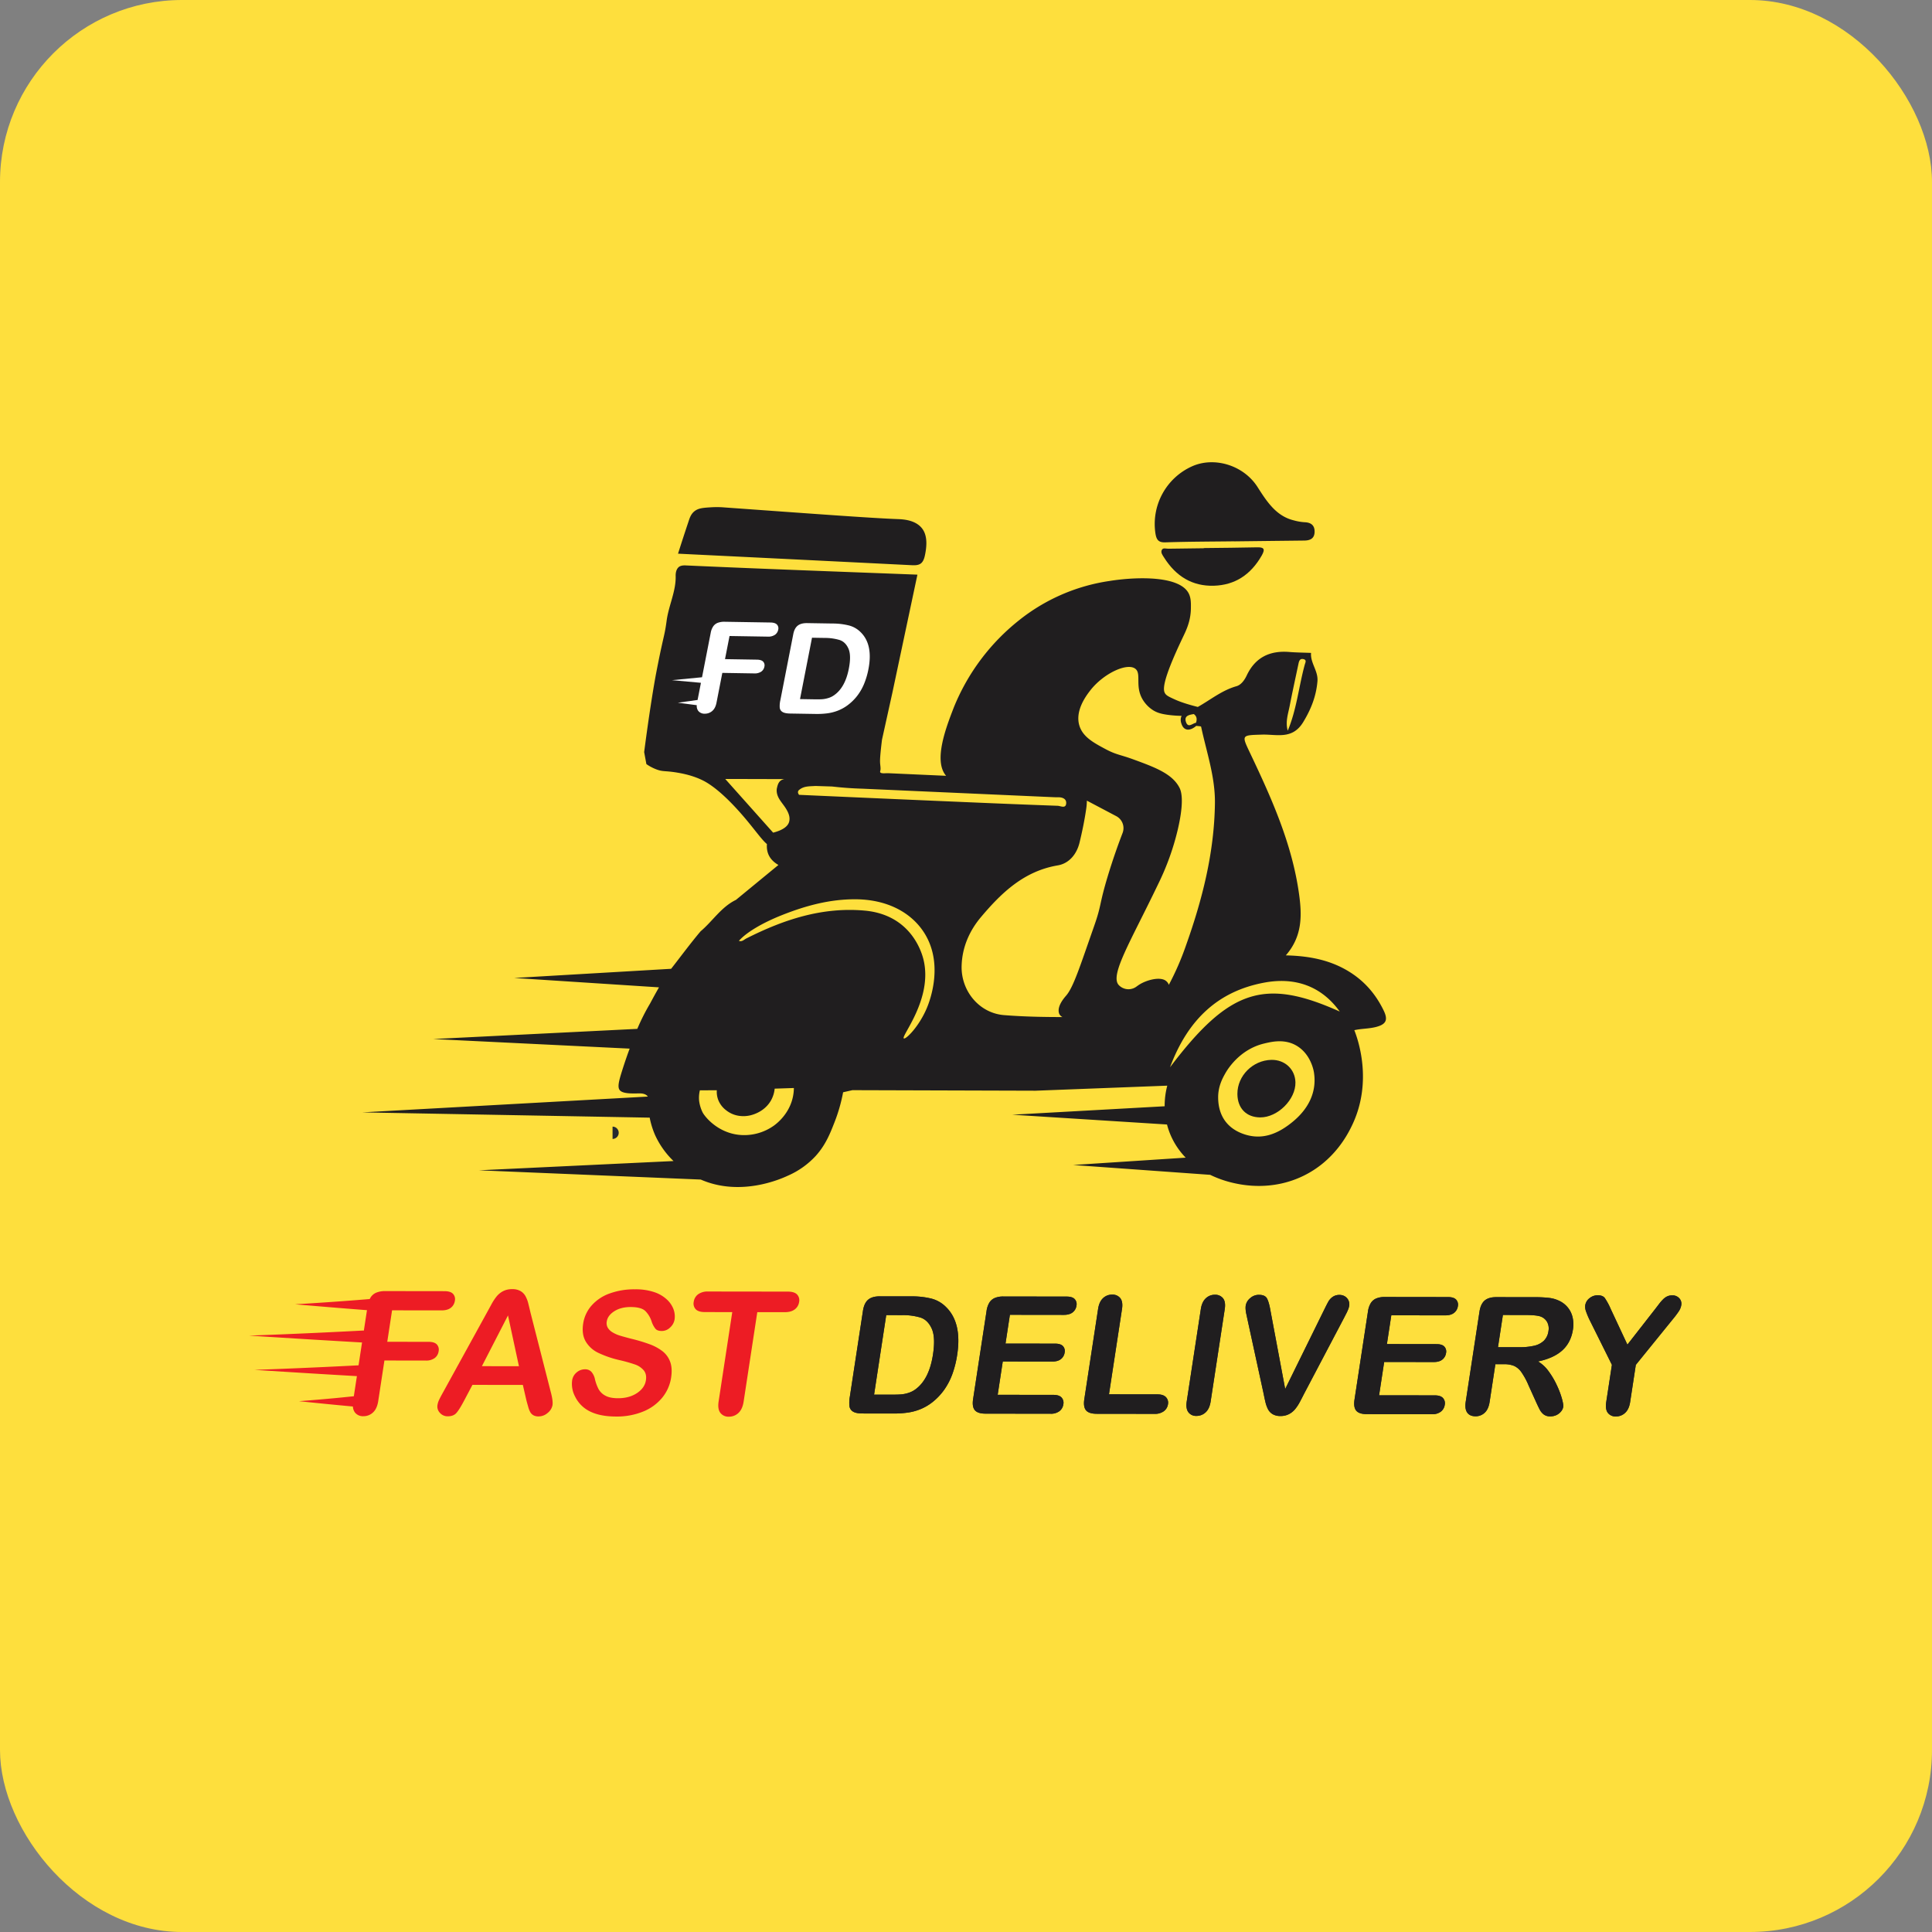 <svg xmlns="http://www.w3.org/2000/svg" xmlns:xlink="http://www.w3.org/1999/xlink" width="1677" height="1677" viewBox="0 0 1677 1677">
  <rect x="0" y="0" width="1677" height="1677" fill="#808080" stroke="none"/>
  <defs>
    <clipPath id="clip-App_Icon_Like_Delivery_1">
      <rect width="1677" height="1677"/>
    </clipPath>
  </defs>
  <g id="App_Icon_Like_Delivery_1" data-name="App Icon Like Delivery – 1" clip-path="url(#clip-App_Icon_Like_Delivery_1)">
    <g id="Group_3857" data-name="Group 3857">
      <g id="Group_3854" data-name="Group 3854">
        <g id="app_icon">
          <rect id="Rectangle_1704" data-name="Rectangle 1704" width="1677" height="1677" rx="158" fill="#fedf3d"/>
        </g>
      </g>
      <g id="Group_3884" data-name="Group 3884" transform="translate(216.175 401.235)">
        <path id="Path_4985" data-name="Path 4985" d="M1273.5,547.264a5.348,5.348,0,0,0,5.347-5.348h0a5.348,5.348,0,0,0-5.347-5.347" transform="translate(-957.967 40.113)" fill="#262930"/>
        <g id="Group_3878" data-name="Group 3878" transform="translate(98.22)">
          <path id="Path_4986" data-name="Path 4986" d="M1307.328,520.487a5.346,5.346,0,0,0,5.345-5.346h0a5.346,5.346,0,0,0-5.345-5.347" transform="translate(-1020.516 11.882)" fill="#262930"/>
          <path id="Path_4987" data-name="Path 4987" d="M1302.418,502.946a5.347,5.347,0,0,0,5.348-5.347h0a5.346,5.346,0,0,0-5.348-5.346" transform="translate(-1025.694 -6.613)" fill="#262930"/>
          <path id="Path_4988" data-name="Path 4988" d="M1537.506,537.971c-.09-15.763,13.327-29.248,29.452-29.6,11.683-.257,20.675,8.121,20.923,19.494.325,14.865-15.435,30.54-30.6,30.444C1545.234,558.23,1537.578,550.353,1537.506,537.971Z" transform="translate(-777.822 10.374)" fill="#201e1f"/>
          <path id="Path_4989" data-name="Path 4989" d="M1336.874,342.812q-15.075-1.556-30.15-3.11l30.15-3.32Z" transform="translate(-1021.153 -170.96)" fill="#f1f2f2"/>
          <path id="Path_4990" data-name="Path 4990" d="M1335.087,333.877q-15.075-1.556-30.148-3.11l30.148-3.32Z" transform="translate(-1023.035 -180.381)" fill="#f1f2f2"/>
          <g id="Group_3876" data-name="Group 3876">
            <path id="Path_4991" data-name="Path 4991" d="M1515.42,316.906c2.288-10.562,1.6-18.3-2.35-23.488-5.811-7.642-17-8.047-21.362-8.205-22.344-.805-76.542-4.826-150-10.1a80.749,80.749,0,0,0-11.825-.144c-6.962.427-11.062.729-14.465,3.441-3.259,2.6-4.244,6.194-5.294,9.331-3.716,11.1-6.7,20.357-8.961,27.49q101.83,4.97,203.022,10.009C1510.67,325.572,1513.844,324.183,1515.42,316.906Z" transform="translate(-1027.022 -235.872)" fill="#201e1f"/>
            <path id="Path_4992" data-name="Path 4992" d="M1511.825,325.39c19.94-.655,39.9-.651,59.848-.9v.045q2.564-.034,5.13-.064,27.783-.33,55.569-.639c4.783-.045,8.8-1.506,8.983-7.367.2-6.18-3.48-8.394-8.883-8.55a45.323,45.323,0,0,1-9.23-1.621c-15.174-3.692-23.268-16.143-31.405-28.919-12.082-18.968-37.6-26.693-57.01-17.9a54.851,54.851,0,0,0-31.67,57.861C1504.053,323.291,1505.885,325.585,1511.825,325.39Z" transform="translate(-814.668 -255.86)" fill="#201e1f"/>
            <path id="Path_4993" data-name="Path 4993" d="M1505.809,293.97c-1.269,2.33.649,4.713,1.865,6.644,10.356,16.433,24.637,25.084,43.247,24.533,18.249-.541,31.97-9.46,41.547-26.2,3.417-5.972,1.629-7.27-4.048-7.135-15.4.364-30.816.442-46.224.635v.164c-10.27.128-20.542.24-30.812.4C1509.456,293.037,1506.875,292.01,1505.809,293.97Z" transform="translate(-811.683 -217.962)" fill="#201e1f"/>
            <path id="Path_4994" data-name="Path 4994" d="M2054.335,685.746c-6.8-14.025-16.445-25.261-29.68-33.5-16.33-10.163-34.46-13.818-55.215-14.3,14.336-16.474,14.073-34.427,11.511-52.995-6.021-43.631-23.777-83.143-42.421-122.361-7.669-16.131-7.732-15.708,10.274-16.264,12.653-.39,26.343,4.641,35.752-10.911,6.838-11.3,11.2-22.372,12.329-35.337.791-9.037-6.287-15.9-5.552-24.679-6.319-.255-12.657-.3-18.956-.807-16.889-1.368-29.509,4.7-36.909,20.429-1.912,4.068-4.9,8.17-8.9,9.3-12.582,3.548-22.492,11.794-33.532,17.99-5.978-1.516-13.841-3.724-19.674-6.377-4.905-2.229-7.356-3.344-8.584-5.154-1.8-2.654-3.922-8.725,15.447-49.27,2.713-5.683,6.6-13.6,6.8-24.48.094-5.171.015-8.68-1.379-12.148-6.855-17.062-46.581-15.564-69.213-11.928a163.738,163.738,0,0,0-78.792,34.3,185.345,185.345,0,0,0-56.185,74.948c-6.81,17.52-18.2,46.809-6.905,59.875q-25.1-1.122-50.2-2.26c-2.471-.113-7.8.883-7-1.831.739-2.5-.117-4.918-.148-8.374-.045-5.084,1.418-16.645,1.718-18.985q4.518-20.443,9.037-40.884c7.165-33.79,14.333-67.581,21.692-102.271-67.511-2.6-134.346-4.978-201.153-8.008-3.187-.144-5.07.5-6.233,1.611-2.564,2.441-2.488,6.539-2.459,7.724.318,13.111-6.088,25.559-7.827,38.557-1.314,9.816-2.046,11.792-4.37,22.362-.9,4.082-2.146,9.9-4.422,21.6-2.445,12.565-6.492,37.6-10.726,70.169q.968,5.211,1.933,10.424a39.567,39.567,0,0,0,8.441,4.5c6,2.307,7.427,1.116,17.937,2.827,10.749,1.752,17.321,4.326,21.737,6.416,3.412,1.613,13.693,6.806,31.015,25.824,12.8,14.048,19.979,25.232,25.5,29.852-.532,7.232,2.021,13.538,9.974,18.144l-36.865,30.3c-12.807,6.19-20.213,18.463-30.684,27.278-8.9,10.555-17.082,21.674-25.577,32.545l-136.2,7.957,125.672,8.142c-2.668,4.631-5.227,9.323-7.747,14.037a181.954,181.954,0,0,0-11.09,22.007l-177.192,8.819,170.565,8.328c-1.721,4.594-4.06,11.184-6.708,19.642-2.929,9.345-4.059,14.266-1.582,16.747,2.753,2.757,10.073,2.607,15.934,2.488,1.6-.033,5.586-.2,7.825,2.35a4.861,4.861,0,0,1,.306.395q-123.965,6.859-247.928,13.723l249.531,4.573a71.808,71.808,0,0,0,4.745,15.25,74.077,74.077,0,0,0,15.944,22.415l-168.919,8.043,192.557,8.024c34.367,15,69.128-.314,75.675-3.385a71.907,71.907,0,0,0,24.055-17.06c8.682-9.582,12.571-19.541,16.476-29.546a142.565,142.565,0,0,0,7.362-25.774q4.03-.915,8.059-1.828,79.474.237,158.952.477,57.181-2.195,114.367-4.384a68.249,68.249,0,0,0-2.268,17.882q-66.142,3.67-132.288,7.338l134.325,8.489a63.486,63.486,0,0,0,2.363,7.326,64.539,64.539,0,0,0,13.856,21.452l-97.712,6.373,118.965,8.54a94.73,94.73,0,0,0,20.351,7.108c7.613,1.713,33.061,7.044,60.3-6.106,27.274-13.166,38.875-36.426,42.495-43.962,18.424-38.351,4.772-75.439,1.98-82.594,6.182-1.436,12.553-1.173,18.806-2.79C2056.688,697.767,2058.27,693.857,2054.335,685.746ZM1972.822,421.2c2.35-12.088,5.008-24.114,7.547-36.165.506-2.4,1.128-5,4.386-4.232,3,.707,1.621,2.944,1.124,4.756-5.208,18.993-6.991,38.824-14.771,57.346C1968.88,435.373,1971.438,428.319,1972.822,421.2Zm-83.279,7.285c2.778,1.972,2.889,4.629,1.935,7.556-2.995.436-6.814,4.9-8.7-.635C1880.905,429.913,1885.575,429.161,1889.543,428.483Zm-342.209,65.564c4.067-3.228,8.984-2.767,13.7-3.152l14.552.466c4.237.489,8.655.91,13.24,1.239s9.017.544,13.281.664q82.425,3.673,164.849,7.338c1.594.072,3.192.148,4.784.113,3.562-.08,7.082,1.21,7.059,4.813-.033,5.473-4.918,2.665-7.289,2.578-37.056-1.327-74.1-2.924-111.148-4.52q-56.731-2.444-113.461-5C1545.74,496.951,1545.446,495.4,1547.334,494.047Zm-22.925,37.371-18.437-20.673c-3.207-3.593-19.9-22.3-23.106-25.889,16.041-.033,33.828.051,51.528.094-4.988.66-5.995,4.477-6.819,8.438-.715,6.568,3.624,10.8,6.944,15.613,4,5.812,4.638,9.637,3.794,12.926C1536.887,527.469,1529.321,530.189,1524.409,531.418ZM1541.138,762.6c-3.469,13.226-12.927,20.8-15.752,22.9a44.394,44.394,0,0,1-30.582,8.232c-19.015-2.049-29.889-16.088-31.609-19.494a31.853,31.853,0,0,1-3.016-9.986,27.211,27.211,0,0,1,.649-9.171l14.705-.053a19.847,19.847,0,0,0,1.13,8.125,20.711,20.711,0,0,0,7.121,9.366,23.147,23.147,0,0,0,11.473,4.766,26.37,26.37,0,0,0,9.549-.528c2.12-.522,12.353-3.2,17.838-13.076a26.022,26.022,0,0,0,3.108-10.052l16.667-.548A39.42,39.42,0,0,1,1541.138,762.6Zm116.849-79.323c-6.79,16.386-18.413,27.8-20.135,26.754-2.819-1.711,25.339-34.119,17.1-68.292-.836-3.47-4.91-18.773-18.729-30.14-8.512-7-19.363-11.336-32.286-12.507-36.916-3.347-70.507,7.84-102.841,24.19-1.994,1.007-3.681,3.082-6.4,2.048,6.683-7.552,20.8-15.771,37.537-22.4,20.431-8.1,41.271-13.758,63.516-13.678,26.818.1,47.435,10.814,58.893,27.728C1673.085,644.213,1660.569,677.05,1657.987,683.277Zm145.173-71.106c-12.395,35.323-18.073,53.405-24.434,60.729-2.582,2.975-8.187,9.849-6,15.72a5.952,5.952,0,0,0,2.811,2.862c-16.887.008-33.765-.343-50.616-1.669-21.685-1.705-37.479-21.051-36.9-42.721.429-16.071,6.71-30.407,16.826-42.415,17.819-21.15,37.365-39.9,66.643-44.845,9.767-1.65,16.443-9.674,18.876-19.73,2.336-9.662,4.362-19.438,5.785-29.271a53.082,53.082,0,0,0,.588-7.2l25.5,13.46a11.761,11.761,0,0,1,5.5,14.625c-3.8,9.867-8.345,22.559-12.857,37.468C1807.272,594.339,1809.655,593.655,1803.16,612.171Zm64.727,51.339a7.554,7.554,0,0,0-3.513-4.088c-5.586-2.938-16.635.224-22.627,4.236-.711.477-1.36.951-1.985,1.4a11.618,11.618,0,0,1-15.276-1.276l-.119-.132c-7.792-8.6,10.27-37.562,34.1-87.266a223.7,223.7,0,0,0,17.255-47.939c6.089-26.314,2.513-33.924,1.284-36.249-6.393-12.09-21.377-17.571-40.144-24.437-11.133-4.074-14.648-3.912-23.8-8.8-10.245-5.469-19.713-10.5-22.773-20.275-4.077-13.039,5.877-26.1,9.089-30.316,11.56-15.171,32.585-24.878,39.563-19.1,5.52,4.569-1.22,15.948,7.225,28.143a28.169,28.169,0,0,0,8.242,7.87c3.513,2.124,6.934,3.026,11.552,3.721a98.5,98.5,0,0,0,13.009,1.031,8.676,8.676,0,0,0-.2,6.646c2.137,6.915,7.751,6.523,12.914,2.048,1.467.24,4.119.228,4.232.758,4.688,22.025,12.279,43.5,11.981,66.467-.557,42.737-10.889,83.426-25.119,123.355A237.661,237.661,0,0,1,1867.887,663.51Zm107.649,118.772c-12.235,10.085-26.16,16.554-42.829,10.714-14-4.9-21.881-15.679-22.017-31.551-.084-9.8,3.83-16.864,6.145-20.981,1.665-2.962,12.112-20.862,33.869-26.035,6.665-1.586,17.908-4.259,28.377,2.114,11.667,7.1,14.356,20.5,14.732,22.84C1996.622,756.892,1988.717,771.422,1975.536,782.282Zm-106.624-47.2c15.344-41.155,41.517-66.017,81.891-73.5,26.281-4.873,49.26,2.654,65.438,25.129C1951.128,657.472,1920.468,666.972,1868.912,735.084Z" transform="translate(-1167.718 -209.904)" fill="#201e1f"/>
          </g>
          <g id="Group_3877" data-name="Group 3877" transform="translate(268.856 138.465)">
            <path id="Path_4995" data-name="Path 4995" d="M1384.1,323.9l-39.641-.641a16.229,16.229,0,0,0-6.052.9,8.4,8.4,0,0,0-3.986,3.1,14.523,14.523,0,0,0-2.172,5.576l-7.543,38.589-26.113,2.531,25.169,2.289-2.91,14.886-17.133,2.391q8.215,1.075,16.429,2.149a7.282,7.282,0,0,0,1.222,4.875,6.793,6.793,0,0,0,5.619,2.508,9.6,9.6,0,0,0,6.5-2.287q2.813-2.342,3.78-7.268l5.053-25.86,27.691.45a10.013,10.013,0,0,0,6.032-1.512,6.629,6.629,0,0,0,2.775-4.306,4.708,4.708,0,0,0-1.045-4.394q-1.578-1.664-5.428-1.726l-27.691-.45,3.927-20.075,33.126.536a10.275,10.275,0,0,0,6.3-1.59,6.935,6.935,0,0,0,2.827-4.438,4.767,4.767,0,0,0-1.09-4.448Q1388.114,323.97,1384.1,323.9Z" transform="translate(-1298.588 -323.26)" fill="#fff"/>
            <path id="Path_4996" data-name="Path 4996" d="M1414.416,331.722a22.076,22.076,0,0,0-10-5.8,58.818,58.818,0,0,0-14.372-1.736l-21.914-.355q-5.436-.09-8.322,2.174t-3.889,7.4l-11.254,57.553a22.074,22.074,0,0,0-.5,6.194,4.858,4.858,0,0,0,2.307,3.745q2.068,1.347,6.654,1.424l21.914.353a70.656,70.656,0,0,0,10.416-.53,39.342,39.342,0,0,0,8.99-2.27,36.57,36.57,0,0,0,8.2-4.433,43.18,43.18,0,0,0,8.6-8.265,45.565,45.565,0,0,0,6.079-10.455,65.939,65.939,0,0,0,3.823-12.883Q1425.331,342.427,1414.416,331.722Zm-10.294,31.734q-3.223,16.49-12.982,23.1a16.847,16.847,0,0,1-4.887,2.336,23.859,23.859,0,0,1-5.136.992q-2.422.176-6.611.107l-12.741-.206,10.414-53.268,11.1.179a44.536,44.536,0,0,1,12.829,1.791q5.125,1.67,7.706,7.509T1404.122,363.455Z" transform="translate(-1250.598 -322.665)" fill="#fff"/>
          </g>
        </g>
        <g id="Group_3883" data-name="Group 3883" transform="translate(0 717.77)">
          <g id="Group_3879" data-name="Group 3879">
            <path id="Path_4997" data-name="Path 4997" d="M1282.9,652.345q-2.124-2.222-7.113-2.231l-35.9-.047,4.168-27.313,42.949.057q5.211.006,8.1-2.287a9.258,9.258,0,0,0,3.461-6.077,6.774,6.774,0,0,0-1.617-6.013q-2.181-2.3-7.393-2.3l-51.393-.07a20.007,20.007,0,0,0-7.8,1.339,10.729,10.729,0,0,0-5.023,4.291,13.974,13.974,0,0,0-.684,1.27q-11.467.943-23.1,1.806-21.1,1.553-41.689,2.751,18.736,1.615,37.708,3.156,12.4,1.007,24.7,1.956l-2.714,17.768c-.184-.031-.355-.074-.544-.1q-19.2,1.02-38.742,1.929-30.548,1.418-60.364,2.482,27.148,1.735,54.636,3.4,21.817,1.319,43.443,2.566l-3.025,19.819q-14.894.77-29.972,1.479-30.55,1.418-60.364,2.482,27.149,1.735,54.634,3.4c11.474.695,22.874,1.36,34.267,2.024l-2.664,17.456c-4.688.483-9.362.976-14.105,1.428q-16.958,1.614-33.511,2.87,15.053,1.563,30.3,3.049c5.526.538,11.013,1.05,16.508,1.568a9.5,9.5,0,0,0,1.72,5.121,8.8,8.8,0,0,0,7.39,3.289,11.914,11.914,0,0,0,8.314-3.231q3.541-3.236,4.565-9.939l5.372-35.182,35.9.048a12.361,12.361,0,0,0,7.747-2.176,8.815,8.815,0,0,0,3.4-5.9A6.69,6.69,0,0,0,1282.9,652.345Z" transform="translate(-1119.908 -604.385)" fill="#ed1c24"/>
            <path id="Path_4998" data-name="Path 4998" d="M1280.28,625.445q-1.2-5.171-2-8.269a26.1,26.1,0,0,0-2.274-5.8,11.691,11.691,0,0,0-4.247-4.413,13.907,13.907,0,0,0-7.338-1.721,16.708,16.708,0,0,0-7.786,1.7,17.86,17.86,0,0,0-5.6,4.474,44.231,44.231,0,0,0-4.585,6.952q-2.293,4.185-3.922,7.172l-38.117,69.3q-2.323,4.15-3.413,6.477a16.544,16.544,0,0,0-1.423,4.518,7.914,7.914,0,0,0,2.12,6.777,8.813,8.813,0,0,0,6.815,3q4.844,0,7.4-2.8t6.794-10.81l7.227-13.684,43.757.057,3.094,13.407q.647,2.48,1.588,5.719a18.869,18.869,0,0,0,1.944,4.813,7.186,7.186,0,0,0,2.7,2.479,8.945,8.945,0,0,0,4.267.917,11.937,11.937,0,0,0,8-3.086,11.257,11.257,0,0,0,4.158-6.806q.546-3.565-1.557-11.439Zm-42.145,46.647,22.657-44.048,9.5,44.091Z" transform="translate(-1036.021 -605.246)" fill="#ed1c24"/>
            <path id="Path_4999" data-name="Path 4999" d="M1338.9,614.277a29.909,29.909,0,0,0-11.011-6.5,50.373,50.373,0,0,0-16.772-2.463,62.237,62.237,0,0,0-22.144,3.652,37.609,37.609,0,0,0-15.628,10.5,30.61,30.61,0,0,0-7.238,15.652q-1.415,9.254,2.225,15.484a25.174,25.174,0,0,0,10.906,9.849,88.9,88.9,0,0,0,18.457,6.327,130.634,130.634,0,0,1,13.271,3.733,17.271,17.271,0,0,1,7.669,5.074q2.758,3.316,1.948,8.634-1.023,6.7-7.764,11.174t-16.43,4.458q-7.048-.009-11.039-2.235a14.4,14.4,0,0,1-5.857-5.656,36.507,36.507,0,0,1-3.139-8.528,14.229,14.229,0,0,0-3.085-6.488,7.2,7.2,0,0,0-5.5-2.192,10.883,10.883,0,0,0-7.439,2.794,11.011,11.011,0,0,0-3.782,6.734,23.376,23.376,0,0,0,2.461,13.955,27.971,27.971,0,0,0,10.176,11.488q9.441,5.984,25.371,6.005A60.3,60.3,0,0,0,1318.2,711.4a41.343,41.343,0,0,0,16.565-12.073,36,36,0,0,0,7.688-17.4q1.232-8.083-.816-13.66a20.559,20.559,0,0,0-6.668-9.224,41.78,41.78,0,0,0-11.609-6.209,145.2,145.2,0,0,0-15.77-4.682q-6.991-1.834-10-2.781a27.851,27.851,0,0,1-5.843-2.632,11.9,11.9,0,0,1-4.234-4.012,8.057,8.057,0,0,1-.915-5.539q.79-5.171,6.525-8.842t14.181-3.661q9.1.012,12.7,3.4a22.463,22.463,0,0,1,5.607,9.442,20.559,20.559,0,0,0,3.295,6.089q1.662,1.859,5.408,1.861a10.291,10.291,0,0,0,7.336-3.086,12.046,12.046,0,0,0,3.815-6.952,18.091,18.091,0,0,0-.877-8.672A21.924,21.924,0,0,0,1338.9,614.277Z" transform="translate(-976.088 -605.174)" fill="#ed1c24"/>
            <path id="Path_5000" data-name="Path 5000" d="M1397.57,608.819q-2.373-2.478-8.027-2.488l-69.3-.09a13.868,13.868,0,0,0-8.553,2.393,9.688,9.688,0,0,0-3.829,6.553,7.233,7.233,0,0,0,1.732,6.449q2.346,2.44,7.926,2.449l23.786.031-11.846,77.573q-1.01,6.629,1.537,9.908a8.8,8.8,0,0,0,7.392,3.289,11.79,11.79,0,0,0,8.277-3.229q3.5-3.239,4.526-9.939l11.845-77.573,23.786.031q5.58.006,8.743-2.426a9.69,9.69,0,0,0,3.771-6.442A7.277,7.277,0,0,0,1397.57,608.819Z" transform="translate(-921.87 -604.197)" fill="#ed1c24"/>
          </g>
          <g id="Group_3882" data-name="Group 3882" transform="translate(520.999 4.746)">
            <g id="Group_3880" data-name="Group 3880">
              <path id="Path_5001" data-name="Path 5001" d="M1400.04,608.272l27.058.037a70.1,70.1,0,0,1,17.816,1.962,27.723,27.723,0,0,1,12.589,7.3q13.934,13.621,9.7,41.365a86.974,86.974,0,0,1-4.162,16.716A57.982,57.982,0,0,1,1456,689.28a52.969,52.969,0,0,1-10.257,10.843,43.555,43.555,0,0,1-9.921,5.886,46.1,46.1,0,0,1-11,3.106,82.928,82.928,0,0,1-12.83.887l-27.058-.037q-5.664-.007-8.272-1.709a6.472,6.472,0,0,1-3.008-4.793,29.62,29.62,0,0,1,.347-8.01l11.387-74.572q1.014-6.662,4.477-9.639T1400.04,608.272Zm5.553,16.312L1395.055,693.6l15.732.023q5.172.006,8.152-.269a28.016,28.016,0,0,0,6.3-1.378,20.1,20.1,0,0,0,5.928-3.115q11.754-8.724,15.014-30.093,2.3-15.05-1.137-22.551t-9.836-9.551A52.773,52.773,0,0,0,1419.3,624.6Z" transform="translate(-1373.512 -606.801)" fill="#2e333d"/>
              <path id="Path_5002" data-name="Path 5002" d="M1504.7,624.3l-46.776-.061-3.811,24.971,43.07.058q4.755.006,6.774,2.126a6.276,6.276,0,0,1,1.489,5.586,8.794,8.794,0,0,1-3.169,5.65q-2.641,2.182-7.468,2.178l-43.07-.056-4.415,28.926,48.385.064q4.893.006,7.032,2.266a6.767,6.767,0,0,1,1.565,6,8.959,8.959,0,0,1-3.375,5.859,12.054,12.054,0,0,1-7.722,2.245l-56.426-.074q-6.784-.009-9.3-3t-1.5-9.647l11.673-76.443a19.039,19.039,0,0,1,2.435-7.248,10.2,10.2,0,0,1,4.786-4.088,19.076,19.076,0,0,1,7.431-1.272l54.816.072q4.967.006,7.044,2.194a6.44,6.44,0,0,1,1.539,5.726,8.824,8.824,0,0,1-3.295,5.789Q1509.668,624.307,1504.7,624.3Z" transform="translate(-1318.494 -606.728)" fill="#2e333d"/>
              <path id="Path_5003" data-name="Path 5003" d="M1505.694,620.055l-11.3,74.019,42.093.056q5.035.006,7.354,2.438a6.87,6.87,0,0,1,1.76,6.106,9.122,9.122,0,0,1-3.583,6.065,12.933,12.933,0,0,1-8.116,2.315l-50.132-.066q-6.786-.01-9.3-3t-1.5-9.645l11.957-78.317q.955-6.246,4.262-9.36a11.119,11.119,0,0,1,7.922-3.114,8.537,8.537,0,0,1,7.116,3.1Q1506.657,613.746,1505.694,620.055Z" transform="translate(-1268.953 -607.556)" fill="#2e333d"/>
              <path id="Path_5004" data-name="Path 5004" d="M1516.235,700.2l12.231-80.121q.956-6.243,4.3-9.358a11.146,11.146,0,0,1,7.888-3.113,8.523,8.523,0,0,1,7.115,3.1q2.432,3.091,1.467,9.4L1537,700.234q-.965,6.314-4.341,9.429a11.46,11.46,0,0,1-8.064,3.112,8.184,8.184,0,0,1-6.894-3.166Q1515.279,706.448,1516.235,700.2Z" transform="translate(-1223.313 -607.495)" fill="#2e333d"/>
              <path id="Path_5005" data-name="Path 5005" d="M1562.54,621.178l12.8,68.219,33.77-68.645q2.644-5.405,3.877-7.521a12.436,12.436,0,0,1,3.588-3.809,9.96,9.96,0,0,1,5.991-1.695,8.655,8.655,0,0,1,4.729,1.325,8.053,8.053,0,0,1,3.653,7.916,15.553,15.553,0,0,1-.922,3.293,35,35,0,0,1-1.58,3.468q-.888,1.7-1.793,3.5l-34.968,66.424q-1.907,3.81-3.761,7.244a37.191,37.191,0,0,1-4,6.031,17.15,17.15,0,0,1-5.3,4.261,15.506,15.506,0,0,1-7.351,1.652,12.9,12.9,0,0,1-6.849-1.637,10.829,10.829,0,0,1-4.029-4.306,27.012,27.012,0,0,1-2.184-6.075q-.807-3.4-1.555-7.217l-14.337-65.933q-.357-1.8-.756-3.54a24.6,24.6,0,0,1-.546-3.745,15.5,15.5,0,0,1,.065-3.4,10.735,10.735,0,0,1,3.852-6.445,11.184,11.184,0,0,1,7.645-2.9q5.312,0,7.026,3.234T1562.54,621.178Z" transform="translate(-1196.963 -607.469)" fill="#2e333d"/>
              <path id="Path_5006" data-name="Path 5006" d="M1665.85,624.508l-46.773-.062-3.814,24.971,43.07.06q4.757,0,6.776,2.125a6.281,6.281,0,0,1,1.487,5.586,8.783,8.783,0,0,1-3.17,5.649q-2.64,2.182-7.465,2.18l-43.07-.058-4.417,28.926,48.385.064q4.893.006,7.032,2.266a6.774,6.774,0,0,1,1.567,6,8.974,8.974,0,0,1-3.377,5.859,12.053,12.053,0,0,1-7.722,2.245l-56.424-.074q-6.785-.009-9.3-3t-1.5-9.647l11.671-76.443a19.08,19.08,0,0,1,2.434-7.248,10.207,10.207,0,0,1,4.787-4.088,19.077,19.077,0,0,1,7.43-1.272l54.818.072q4.964.006,7.044,2.194a6.451,6.451,0,0,1,1.539,5.725,8.818,8.818,0,0,1-3.3,5.789Q1670.817,624.518,1665.85,624.508Z" transform="translate(-1148.579 -606.506)" fill="#2e333d"/>
              <path id="Path_5007" data-name="Path 5007" d="M1667.142,666.832l-7.272-.008-4.989,32.673q-.985,6.453-4.318,9.5a11.337,11.337,0,0,1-7.946,3.042q-4.968-.006-7.2-3.2t-1.3-9.366l11.95-78.247q1.013-6.662,4.476-9.641t10.173-2.969l33.772.045a101.689,101.689,0,0,1,11.868.6,27.034,27.034,0,0,1,8.583,2.4,21.048,21.048,0,0,1,7.652,5.771,20.819,20.819,0,0,1,4.3,8.713,27.491,27.491,0,0,1,.323,10.512q-1.742,11.38-9.243,18.165t-21.086,9.619a30.375,30.375,0,0,1,9.245,8.614,70.849,70.849,0,0,1,7.135,12.119,75.357,75.357,0,0,1,4.384,11.591q1.415,5.171,1.117,7.114a8.376,8.376,0,0,1-1.9,3.988,11.268,11.268,0,0,1-4.008,3.117,12.286,12.286,0,0,1-5.348,1.136,9.01,9.01,0,0,1-5.625-1.639,12.523,12.523,0,0,1-3.46-4.131q-1.334-2.5-3.527-7.357l-6.223-13.748a61.8,61.8,0,0,0-6.247-11.525,15.9,15.9,0,0,0-6.342-5.419A23.062,23.062,0,0,0,1667.142,666.832Zm18.41-42.714-19.157-.025-4.269,27.958,18.6.023a54.9,54.9,0,0,0,12.779-1.268,17.8,17.8,0,0,0,8.464-4.361,14.516,14.516,0,0,0,3.99-8.493,11.921,11.921,0,0,0-1.029-7.46,10.531,10.531,0,0,0-5.278-4.828Q1696.252,624.133,1685.552,624.118Z" transform="translate(-1099.034 -606.441)" fill="#2e333d"/>
              <path id="Path_5008" data-name="Path 5008" d="M1702.744,700.46l4.926-32.256-19.155-38.534a67.089,67.089,0,0,1-3.411-8.123,11.384,11.384,0,0,1-.589-5.066,9.617,9.617,0,0,1,3.694-6.1,11.074,11.074,0,0,1,7.208-2.556q4.265.006,6.1,2.4a58.051,58.051,0,0,1,5.151,9.547l14.448,30.9,24.078-30.844q2.186-2.842,3.667-4.785a37.9,37.9,0,0,1,3.179-3.638,13.034,13.034,0,0,1,3.579-2.6,10.145,10.145,0,0,1,4.4-.894,7.8,7.8,0,0,1,6.151,2.537,6.909,6.909,0,0,1,1.728,5.867,13.9,13.9,0,0,1-2.155,5.409,87.671,87.671,0,0,1-5.689,7.486l-31.625,39.019-4.925,32.258q-.963,6.311-4.373,9.428a11.416,11.416,0,0,1-7.96,3.114,8.349,8.349,0,0,1-7.01-3.1Q1701.769,706.842,1702.744,700.46Z" transform="translate(-1045.688 -607.271)" fill="#2e333d"/>
            </g>
            <g id="Group_3881" data-name="Group 3881">
              <path id="Path_5009" data-name="Path 5009" d="M1400.04,608.272l27.058.037a70.1,70.1,0,0,1,17.816,1.962,27.723,27.723,0,0,1,12.589,7.3q13.934,13.621,9.7,41.365a86.974,86.974,0,0,1-4.162,16.716A57.982,57.982,0,0,1,1456,689.28a52.969,52.969,0,0,1-10.257,10.843,43.555,43.555,0,0,1-9.921,5.886,46.1,46.1,0,0,1-11,3.106,82.928,82.928,0,0,1-12.83.887l-27.058-.037q-5.664-.007-8.272-1.709a6.472,6.472,0,0,1-3.008-4.793,29.62,29.62,0,0,1,.347-8.01l11.387-74.572q1.014-6.662,4.477-9.639T1400.04,608.272Zm5.553,16.312L1395.055,693.6l15.732.023q5.172.006,8.152-.269a28.016,28.016,0,0,0,6.3-1.378,20.1,20.1,0,0,0,5.928-3.115q11.754-8.724,15.014-30.093,2.3-15.05-1.137-22.551t-9.836-9.551A52.773,52.773,0,0,0,1419.3,624.6Z" transform="translate(-1373.512 -606.801)" fill="#201e1f"/>
              <path id="Path_5010" data-name="Path 5010" d="M1504.7,624.3l-46.776-.061-3.811,24.971,43.07.058q4.755.006,6.774,2.126a6.276,6.276,0,0,1,1.489,5.586,8.794,8.794,0,0,1-3.169,5.65q-2.641,2.182-7.468,2.178l-43.07-.056-4.415,28.926,48.385.064q4.893.006,7.032,2.266a6.767,6.767,0,0,1,1.565,6,8.959,8.959,0,0,1-3.375,5.859,12.054,12.054,0,0,1-7.722,2.245l-56.426-.074q-6.784-.009-9.3-3t-1.5-9.647l11.673-76.443a19.039,19.039,0,0,1,2.435-7.248,10.2,10.2,0,0,1,4.786-4.088,19.076,19.076,0,0,1,7.431-1.272l54.816.072q4.967.006,7.044,2.194a6.44,6.44,0,0,1,1.539,5.726,8.824,8.824,0,0,1-3.295,5.789Q1509.668,624.307,1504.7,624.3Z" transform="translate(-1318.494 -606.728)" fill="#201e1f"/>
              <path id="Path_5011" data-name="Path 5011" d="M1505.694,620.055l-11.3,74.019,42.093.056q5.035.006,7.354,2.438a6.87,6.87,0,0,1,1.76,6.106,9.122,9.122,0,0,1-3.583,6.065,12.933,12.933,0,0,1-8.116,2.315l-50.132-.066q-6.786-.01-9.3-3t-1.5-9.645l11.957-78.317q.955-6.246,4.262-9.36a11.119,11.119,0,0,1,7.922-3.114,8.537,8.537,0,0,1,7.116,3.1Q1506.657,613.746,1505.694,620.055Z" transform="translate(-1268.953 -607.556)" fill="#201e1f"/>
              <path id="Path_5012" data-name="Path 5012" d="M1516.235,700.2l12.231-80.121q.956-6.243,4.3-9.358a11.146,11.146,0,0,1,7.888-3.113,8.523,8.523,0,0,1,7.115,3.1q2.432,3.091,1.467,9.4L1537,700.234q-.965,6.314-4.341,9.429a11.46,11.46,0,0,1-8.064,3.112,8.184,8.184,0,0,1-6.894-3.166Q1515.279,706.448,1516.235,700.2Z" transform="translate(-1223.313 -607.495)" fill="#201e1f"/>
              <path id="Path_5013" data-name="Path 5013" d="M1562.54,621.178l12.8,68.219,33.77-68.645q2.644-5.405,3.877-7.521a12.436,12.436,0,0,1,3.588-3.809,9.96,9.96,0,0,1,5.991-1.695,8.655,8.655,0,0,1,4.729,1.325,8.053,8.053,0,0,1,3.653,7.916,15.553,15.553,0,0,1-.922,3.293,35,35,0,0,1-1.58,3.468q-.888,1.7-1.793,3.5l-34.968,66.424q-1.907,3.81-3.761,7.244a37.191,37.191,0,0,1-4,6.031,17.15,17.15,0,0,1-5.3,4.261,15.506,15.506,0,0,1-7.351,1.652,12.9,12.9,0,0,1-6.849-1.637,10.829,10.829,0,0,1-4.029-4.306,27.012,27.012,0,0,1-2.184-6.075q-.807-3.4-1.555-7.217l-14.337-65.933q-.357-1.8-.756-3.54a24.6,24.6,0,0,1-.546-3.745,15.5,15.5,0,0,1,.065-3.4,10.735,10.735,0,0,1,3.852-6.445,11.184,11.184,0,0,1,7.645-2.9q5.312,0,7.026,3.234T1562.54,621.178Z" transform="translate(-1196.963 -607.469)" fill="#201e1f"/>
              <path id="Path_5014" data-name="Path 5014" d="M1665.85,624.508l-46.773-.062-3.814,24.971,43.07.06q4.757,0,6.776,2.125a6.281,6.281,0,0,1,1.487,5.586,8.783,8.783,0,0,1-3.17,5.649q-2.64,2.182-7.465,2.18l-43.07-.058-4.417,28.926,48.385.064q4.893.006,7.032,2.266a6.774,6.774,0,0,1,1.567,6,8.974,8.974,0,0,1-3.377,5.859,12.053,12.053,0,0,1-7.722,2.245l-56.424-.074q-6.785-.009-9.3-3t-1.5-9.647l11.671-76.443a19.08,19.08,0,0,1,2.434-7.248,10.207,10.207,0,0,1,4.787-4.088,19.077,19.077,0,0,1,7.43-1.272l54.818.072q4.964.006,7.044,2.194a6.451,6.451,0,0,1,1.539,5.725,8.818,8.818,0,0,1-3.3,5.789Q1670.817,624.518,1665.85,624.508Z" transform="translate(-1148.579 -606.506)" fill="#201e1f"/>
              <path id="Path_5015" data-name="Path 5015" d="M1667.142,666.832l-7.272-.008-4.989,32.673q-.985,6.453-4.318,9.5a11.337,11.337,0,0,1-7.946,3.042q-4.968-.006-7.2-3.2t-1.3-9.366l11.95-78.247q1.013-6.662,4.476-9.641t10.173-2.969l33.772.045a101.689,101.689,0,0,1,11.868.6,27.034,27.034,0,0,1,8.583,2.4,21.048,21.048,0,0,1,7.652,5.771,20.819,20.819,0,0,1,4.3,8.713,27.491,27.491,0,0,1,.323,10.512q-1.742,11.38-9.243,18.165t-21.086,9.619a30.375,30.375,0,0,1,9.245,8.614,70.849,70.849,0,0,1,7.135,12.119,75.357,75.357,0,0,1,4.384,11.591q1.415,5.171,1.117,7.114a8.376,8.376,0,0,1-1.9,3.988,11.268,11.268,0,0,1-4.008,3.117,12.286,12.286,0,0,1-5.348,1.136,9.01,9.01,0,0,1-5.625-1.639,12.523,12.523,0,0,1-3.46-4.131q-1.334-2.5-3.527-7.357l-6.223-13.748a61.8,61.8,0,0,0-6.247-11.525,15.9,15.9,0,0,0-6.342-5.419A23.062,23.062,0,0,0,1667.142,666.832Zm18.41-42.714-19.157-.025-4.269,27.958,18.6.023a54.9,54.9,0,0,0,12.779-1.268,17.8,17.8,0,0,0,8.464-4.361,14.516,14.516,0,0,0,3.99-8.493,11.921,11.921,0,0,0-1.029-7.46,10.531,10.531,0,0,0-5.278-4.828Q1696.252,624.133,1685.552,624.118Z" transform="translate(-1099.034 -606.441)" fill="#201e1f"/>
              <path id="Path_5016" data-name="Path 5016" d="M1702.744,700.46l4.926-32.256-19.155-38.534a67.089,67.089,0,0,1-3.411-8.123,11.384,11.384,0,0,1-.589-5.066,9.617,9.617,0,0,1,3.694-6.1,11.074,11.074,0,0,1,7.208-2.556q4.265.006,6.1,2.4a58.051,58.051,0,0,1,5.151,9.547l14.448,30.9,24.078-30.844q2.186-2.842,3.667-4.785a37.9,37.9,0,0,1,3.179-3.638,13.034,13.034,0,0,1,3.579-2.6,10.145,10.145,0,0,1,4.4-.894,7.8,7.8,0,0,1,6.151,2.537,6.909,6.909,0,0,1,1.728,5.867,13.9,13.9,0,0,1-2.155,5.409,87.671,87.671,0,0,1-5.689,7.486l-31.625,39.019-4.925,32.258q-.963,6.311-4.373,9.428a11.416,11.416,0,0,1-7.96,3.114,8.349,8.349,0,0,1-7.01-3.1Q1701.769,706.842,1702.744,700.46Z" transform="translate(-1045.688 -607.271)" fill="#201e1f"/>
            </g>
          </g>
        </g>
      </g>
    </g>
  </g>
</svg>
